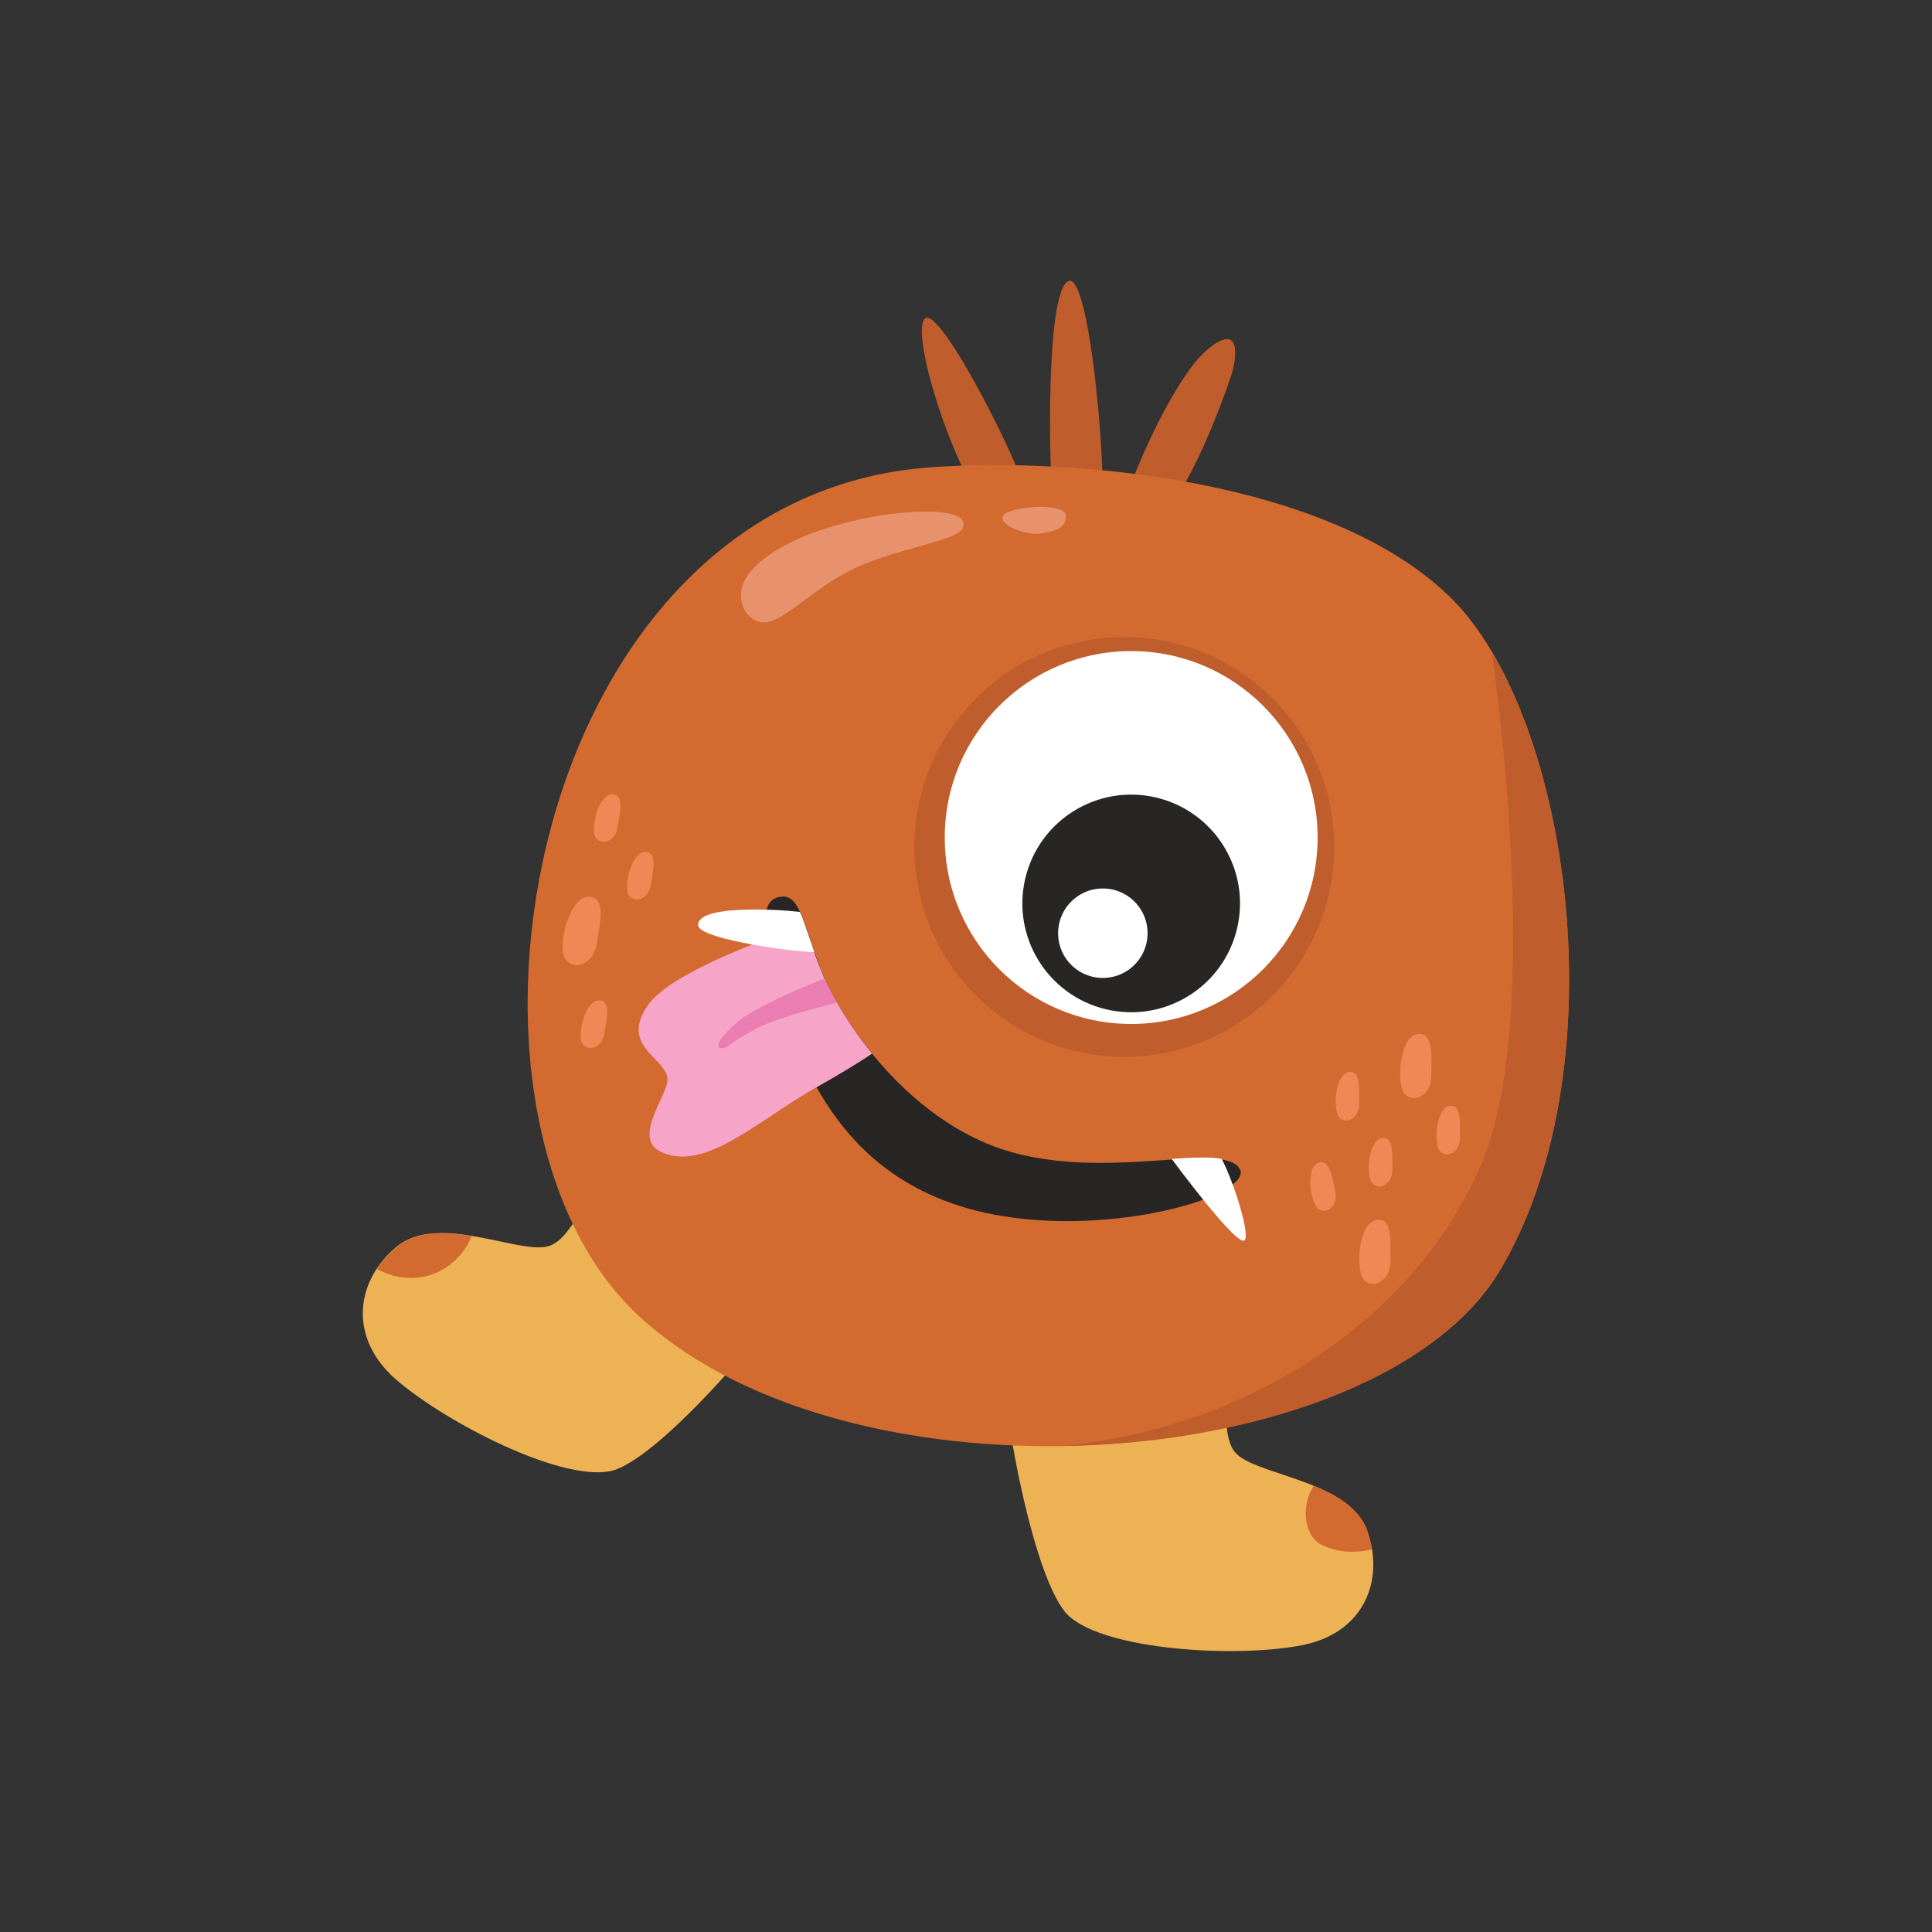 <?xml version="1.0" encoding="utf-8"?>
<!-- Generator: Adobe Illustrator 22.0.0, SVG Export Plug-In . SVG Version: 6.00 Build 0)  -->
<svg version="1.1" xmlns="http://www.w3.org/2000/svg" xmlns:xlink="http://www.w3.org/1999/xlink" x="0px" y="0px"
	 viewBox="0 0 600 600" style="enable-background:new 0 0 600 600;" xml:space="preserve">
<rect x="0" y="0" width="600" height="600" fill="#333333" stroke="none"/>
<style type="text/css">
	.st0{fill:#808739;}
	.st1{fill:#8E9B57;}
	.st2{fill:#FFFFFF;}
	.st3{fill:#282624;}
	.st4{fill:#E88B3F;}
	.st5{fill:#B6C176;}
	.st6{fill:#BF5D2C;}
	.st7{fill:#D36B31;}
	.st8{fill:#E8926D;}
	.st9{fill:#DD7D5B;}
	.st10{fill:#79599E;}
	.st11{fill:#ED9B85;}
	.st12{fill:#9B71BC;}
	.st13{fill:#44342C;}
	.st14{fill:#B899D6;}
	.st15{fill:#8865AA;}
	.st16{fill:#E583AB;}
	.st17{fill:#CE6F9A;}
	.st18{fill:#EDB254;}
	.st19{fill:#5984C1;}
	.st20{fill:#E09E3F;}
	.st21{fill:#426DA0;}
	.st22{fill:#EFA3C6;}
	.st23{fill:#4D527A;}
	.st24{fill:#3B4163;}
	.st25{fill:#F9CB8F;}
	.st26{fill:#D8983D;}
	.st27{fill:#DD9D40;}
	.st28{fill:#C44747;}
	.st29{fill:#D85959;}
	.st30{fill:#E87979;}
	.st31{fill:#A59C4A;}
	.st32{fill:#B7B15C;}
	.st33{fill:#D1C875;}
	.st34{fill:#8259AA;}
	.st35{fill:#87D8D5;}
	.st36{fill:#73C6C6;}
	.st37{fill:#66B5B3;}
	.st38{fill:#F9E9D4;}
	.st39{fill:#F7A4C9;}
	.st40{fill:#EF8854;}
	.st41{fill:#EA7DB1;}
	.st42{fill:#9B5072;}
	.st43{fill:#F7ADCF;}
	.st44{fill:#825B38;}
	.st45{fill:#92DDDB;}
	.st46{fill:#775E96;}
	.st47{fill:#655284;}
	.st48{fill:#755593;}
</style>
<g id="Monster_1">
</g>
<g id="Monster_2">
</g>
<g id="Monster_3">
</g>
<g id="Monster_4">
</g>
<g id="Monster_5">
</g>
<g id="Monster_6">
</g>
<g id="Monster_7">
</g>
<g id="Monster_8">
</g>
<g id="Monster_9">
</g>
<g id="Monster_10">
	<g>
		<path class="st6" d="M308.9,160.6c-11.4-9.8-26.5-56.9-21.7-61.6c4.7-4.7,30.7,47.4,31.6,54.9
			C319.5,161.4,314.4,165.4,308.9,160.6z"/>
		<path class="st6" d="M326.8,153.8c-0.9-8.8-2.1-62.2,4.8-66.4c6.9-4.2,12,60.4,10.5,66.4C340.6,159.8,327.3,158.6,326.8,153.8z"/>
		<path class="st6" d="M350.2,153.5c2.4-8.2,14.7-36.3,24.6-44.8c9.9-8.4,9.9,0.6,7.5,8.1c-2.4,7.5-14.1,38.6-21,41
			C354.4,160.3,348.4,159.5,350.2,153.5z"/>
		<path class="st18" d="M251,393.1c-4.5,11.1-46,60.9-61.6,63.8c-15.6,3-50.5-14.9-66.1-28.2c-12.5-10.7-13.1-24.4-6.3-34.7
			c1.7-2.5,3.8-4.9,6.3-6.9c6-4.9,14.7-4.7,23.1-3.3c9.4,1.5,18.6,4.5,23.6,3.3c9.6-2.2,12.8-24.9,34.9-33.4
			C214.6,350,255.4,382,251,393.1z"/>
		<path class="st18" d="M403.5,511.1c-20.2,3.7-59.3,1.4-71.3-9c-12-10.4-22.7-74.4-20.9-86.2c1.8-11.9,53.1-18.8,59.6-10.7
			c14.8,18.5,6,39.6,13.2,46.4c4,3.8,14.4,5.9,23.8,9.8c7.4,3,14.1,7.1,16.6,13.8c0.7,2,1.2,3.9,1.6,5.9
			C428.3,494.7,421.2,508,403.5,511.1z"/>
		<path class="st7" d="M465.9,394.4c-20.4,34.4-78.1,54.1-137.3,54.7h-0.1c-49.4,0.5-99.7-12.2-130.3-40.6
			c-67.2-62.4-35.2-254.6,91.1-263.4c44.5-3.1,123.2,3.8,160.7,40c4.8,4.6,9.2,10.4,13.2,17.1C490.7,248.5,498.6,339.3,465.9,394.4z
			"/>
		
			<ellipse transform="matrix(0.707 -0.707 0.707 0.707 -83.666 323.971)" class="st6" cx="349.2" cy="263" rx="65.2" ry="65.2"/>
		<circle class="st2" cx="351.3" cy="260.1" r="57.9"/>
		
			<ellipse transform="matrix(0.23 -0.973 0.973 0.23 -2.328 557.893)" class="st3" cx="351.3" cy="280.4" rx="33.8" ry="33.8"/>
		
			<ellipse transform="matrix(0.16 -0.987 0.987 0.16 1.551 581.58)" class="st2" cx="342.6" cy="289.9" rx="13.9" ry="13.9"/>
		<path class="st3" d="M382.8,367.9c-2,1.6-5.2,3.2-9.2,4.7c-18,6.6-53.4,10.7-80.2,0.3c-21-8.1-32.4-22.2-39.8-35.2
			c-3.1-5.5-5.6-10.8-7.8-15.4c-3.9-8.3-7.1-19.3-8.2-28.2c-0.1-0.8-0.2-1.5-0.2-2.2c-0.3-3.7-0.1-6.9,0.6-9.3
			c0.6-1.9,1.5-3.2,2.9-3.7c3.7-1.4,5.8,0.4,7.6,4.4c0.6,1.2,1.1,2.5,1.6,4.1c0.9,2.4,1.8,5.2,2.9,8.4c0.5,1.3,1,2.7,1.5,4.2
			c2.8,7.5,8.5,17.6,16.4,27.3c10,12.3,23.7,24,40,29.5c18.2,6.1,38.3,4.3,53.1,3.3c6.3-0.4,11.7-0.7,15.5,0
			c2.8,0.5,4.8,1.4,5.6,3.1C385.8,364.6,384.9,366.2,382.8,367.9z"/>
		<path class="st39" d="M270.8,327.2c-3.7,2.6-10,6.4-17.3,10.5c-18,10.1-34.6,26.5-48.3,20c-8.4-4,0.9-15.9,2-21.5
			c1.5-7.3-15.4-10.5-6-24c5.1-7.3,21.7-14.8,36.1-20.3c4.6-1.7,9-3.3,12.7-4.5c1.2,3.4,2.6,7.7,4.4,12.5c0.5,1.2,1,2.5,1.6,3.9
			c1.1,2.4,2.4,4.9,3.9,7.5C262.8,316.4,266.5,321.9,270.8,327.2z"/>
		<path class="st2" d="M252.9,295.7c-3.2-0.1-9.2-0.7-15.3-1.7c-10.1-1.6-20.8-4.1-20.8-6.7c0-4.5,11.9-5,21.1-4.8
			c5.1,0.1,9.4,0.6,10.5,0.7c0.6,1.2,1.1,2.5,1.6,4.1C250.9,289.8,251.8,292.6,252.9,295.7z"/>
		<path class="st2" d="M386.6,385.1c-1,1.6-7.3-5.5-13-12.6c-4.5-5.6-8.7-11.2-9.7-12.6c6.3-0.4,11.7-0.7,15.5,0
			c1.1,2.1,2.3,4.9,3.4,7.9C385.5,375.2,387.7,383.5,386.6,385.1z"/>
		<path class="st40" d="M409.7,361c-4.5,1.2-2.8,13.1,0,14.6c2.8,1.6,5.9-1.6,5-5.6C413.7,366,413.1,360.1,409.7,361z"/>
		<path class="st40" d="M419.2,332.9c-4.6,0.2-5.5,12.2-3.1,14.3c2.4,2.1,6.1-0.3,6-4.4S422.7,332.7,419.2,332.9z"/>
		<path class="st40" d="M450.5,343.4c-4.6,0.2-5.5,12.2-3.1,14.3s6.1-0.3,6-4.4C453.4,349.2,454,343.2,450.5,343.4z"/>
		<path class="st40" d="M429.5,353.4c-4.6,0.2-5.5,12.2-3.1,14.3c2.4,2.1,6.1-0.3,6-4.4S433,353.2,429.5,353.4z"/>
		<path class="st40" d="M200.7,264.6c-4.6-0.5-7.3,11.2-5.3,13.6c2.1,2.5,6.1,0.7,6.7-3.4C202.7,270.7,204.3,265,200.7,264.6z"/>
		<path class="st40" d="M186.3,310.7c-4.6-0.5-7.3,11.2-5.3,13.6c2.1,2.5,6.1,0.7,6.7-3.4C188.3,316.8,189.9,311,186.3,310.7z"/>
		<path class="st40" d="M190.4,246.7c-4.6-0.5-7.3,11.2-5.3,13.6c2.1,2.5,6.1,0.7,6.7-3.4C192.4,252.8,194,247,190.4,246.7z"/>
		<path class="st40" d="M183.3,278.5c-6.6-0.7-10.5,16.1-7.6,19.6c3,3.5,8.7,1,9.6-4.9C186.2,287.3,188.4,279.1,183.3,278.5z"/>
		<path class="st40" d="M440.6,321.1c-6.1,0.3-7.2,16.1-4.1,18.9s8.1-0.4,8-5.8C444.5,328.6,445.3,320.8,440.6,321.1z"/>
		<path class="st40" d="M427.9,378.8c-6.1,0.3-7.2,16.1-4.1,18.9s8.1-0.4,8-5.8C431.8,386.3,432.6,378.5,427.9,378.8z"/>
		<path class="st6" d="M465.9,394.4c-20.4,34.4-78.1,54.1-137.3,54.7c0,0,0.1,0,0.1,0c59.7-5.1,111.8-40.6,131.6-88.2
			s2.9-158.7,2.9-158.7C490.7,248.5,498.6,339.3,465.9,394.4z"/>
		<path class="st8" d="M232.8,177.9c9.9-12.3,36.1-18,49.4-18.8c13.3-0.8,18.2,1.1,16.8,4.9c-1.4,3.8-19.9,6.2-33,12.2
			c-13.1,6-23,17.4-28.8,17.1C231.4,193.1,227.1,185,232.8,177.9z"/>
		<path class="st8" d="M313.2,159c5.3-2.1,17.9-2.5,17.8,1.3c-0.1,3.8-3.1,4.6-8.1,5.4C317.8,166.5,306.9,161.5,313.2,159z"/>
		<path class="st41" d="M259.9,311.4c-7.7,1.9-18.8,4.9-24.3,7.7c-9,4.5-9.4,6.6-11.6,6.4c-3.1-0.3,2.3-6.2,6.3-9.1
			c5-3.6,16.5-9,25.8-12.5C257.1,306.2,258.4,308.7,259.9,311.4z"/>
		<path class="st7" d="M426.1,481.2c-4.7,1.1-10.2,1.1-15.2-1.2c-6.3-2.8-6.8-12.8-2.9-18.6c7.4,3,14.1,7.1,16.6,13.8
			C425.2,477.2,425.8,479.2,426.1,481.2z"/>
		<path class="st7" d="M146.5,383.9c-0.7,1.7-1.6,3.3-2.8,4.9c-6.7,8.6-17.5,10.3-26.6,5.3c1.7-2.5,3.8-4.9,6.3-6.9
			C129.3,382.2,138,382.5,146.5,383.9z"/>
	</g>
</g>
<g id="Monster_11">
</g>
<g id="Monster_12">
</g>
<g id="Monster_13">
</g>
<g id="Monster_14">
</g>
<g id="Monster_15">
</g>
<g id="Monster_16">
</g>
<g id="Monster_17">
</g>
<g id="Monster_18">
</g>
<g id="Monster_19">
</g>
<g id="Monster_20">
</g>
</svg>
